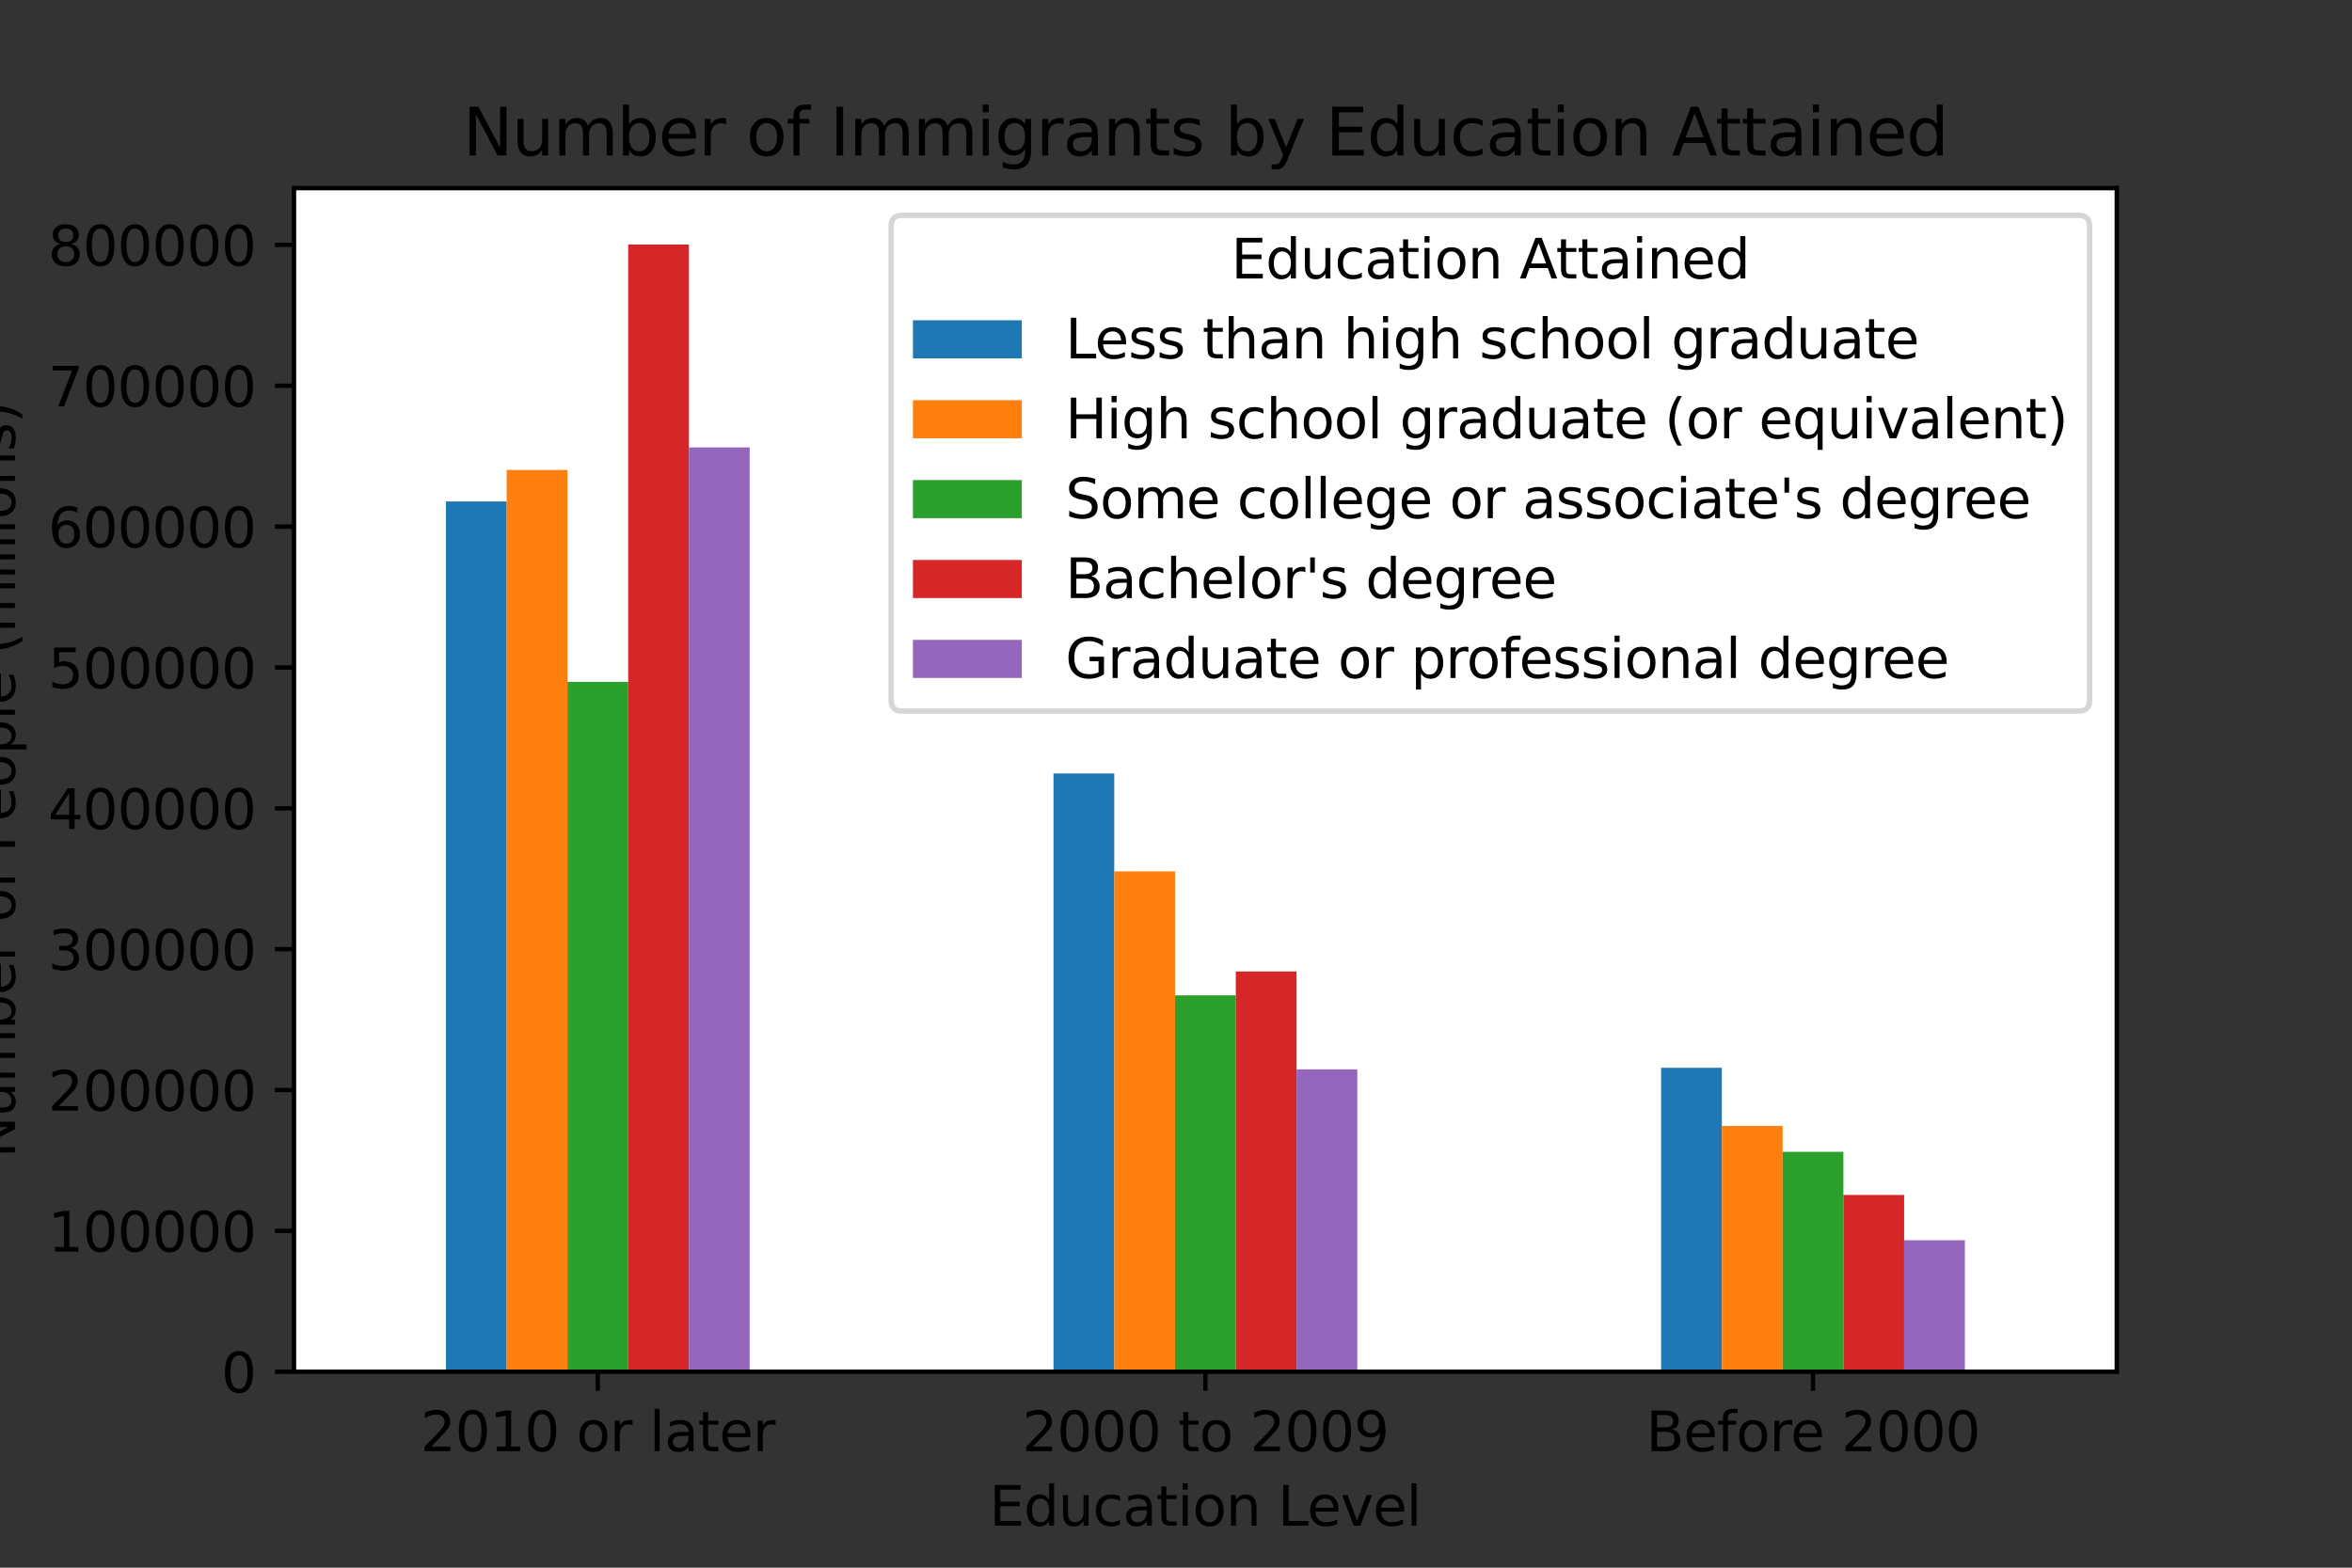 <?xml version="1.0" encoding="utf-8" standalone="no"?>
<!DOCTYPE svg PUBLIC "-//W3C//DTD SVG 1.1//EN"
  "http://www.w3.org/Graphics/SVG/1.1/DTD/svg11.dtd">
<svg height="288pt" version="1.1" viewBox="0 0 432 288" width="432pt" xmlns="http://www.w3.org/2000/svg" xmlns:xlink="http://www.w3.org/1999/xlink">
 <rect x="0" y="0" width="432" height="288" fill="#333333" stroke="none"/>
 <defs>
  <style type="text/css">*{stroke-linecap:butt;stroke-linejoin:round;}</style>
 </defs>
 <g id="figure_1">
  <g id="patch_1">
   <path d="M 0 288 
L 432 288 
L 432 0 
L 0 0 
z
" style="fill:none;"/>
  </g>
  <g id="axes_1">
   <g id="patch_2">
    <path d="M 54 252 
L 388.8 252 
L 388.8 34.56 
L 54 34.56 
z
" style="fill:#ffffff;"/>
   </g>
   <g id="patch_3">
    <path clip-path="url(#pc642086563)" d="M 81.9 252 
L 93.06 252 
L 93.06 92.13 
L 81.9 92.13 
z
" style="fill:#1f77b4;"/>
   </g>
   <g id="patch_4">
    <path clip-path="url(#pc642086563)" d="M 193.5 252 
L 204.66 252 
L 204.66 142.094 
L 193.5 142.094 
z
" style="fill:#1f77b4;"/>
   </g>
   <g id="patch_5">
    <path clip-path="url(#pc642086563)" d="M 305.1 252 
L 316.26 252 
L 316.26 196.161 
L 305.1 196.161 
z
" style="fill:#1f77b4;"/>
   </g>
   <g id="patch_6">
    <path clip-path="url(#pc642086563)" d="M 93.06 252 
L 104.22 252 
L 104.22 86.331 
L 93.06 86.331 
z
" style="fill:#ff7f0e;"/>
   </g>
   <g id="patch_7">
    <path clip-path="url(#pc642086563)" d="M 204.66 252 
L 215.82 252 
L 215.82 160.078 
L 204.66 160.078 
z
" style="fill:#ff7f0e;"/>
   </g>
   <g id="patch_8">
    <path clip-path="url(#pc642086563)" d="M 316.26 252 
L 327.42 252 
L 327.42 206.853 
L 316.26 206.853 
z
" style="fill:#ff7f0e;"/>
   </g>
   <g id="patch_9">
    <path clip-path="url(#pc642086563)" d="M 104.22 252 
L 115.38 252 
L 115.38 125.263 
L 104.22 125.263 
z
" style="fill:#2ca02c;"/>
   </g>
   <g id="patch_10">
    <path clip-path="url(#pc642086563)" d="M 215.82 252 
L 226.98 252 
L 226.98 182.859 
L 215.82 182.859 
z
" style="fill:#2ca02c;"/>
   </g>
   <g id="patch_11">
    <path clip-path="url(#pc642086563)" d="M 327.42 252 
L 338.58 252 
L 338.58 211.605 
L 327.42 211.605 
z
" style="fill:#2ca02c;"/>
   </g>
   <g id="patch_12">
    <path clip-path="url(#pc642086563)" d="M 115.38 252 
L 126.54 252 
L 126.54 44.914 
L 115.38 44.914 
z
" style="fill:#d62728;"/>
   </g>
   <g id="patch_13">
    <path clip-path="url(#pc642086563)" d="M 226.98 252 
L 238.14 252 
L 238.14 178.463 
L 226.98 178.463 
z
" style="fill:#d62728;"/>
   </g>
   <g id="patch_14">
    <path clip-path="url(#pc642086563)" d="M 338.58 252 
L 349.74 252 
L 349.74 219.526 
L 338.58 219.526 
z
" style="fill:#d62728;"/>
   </g>
   <g id="patch_15">
    <path clip-path="url(#pc642086563)" d="M 126.54 252 
L 137.7 252 
L 137.7 82.19 
L 126.54 82.19 
z
" style="fill:#9467bd;"/>
   </g>
   <g id="patch_16">
    <path clip-path="url(#pc642086563)" d="M 238.14 252 
L 249.3 252 
L 249.3 196.447 
L 238.14 196.447 
z
" style="fill:#9467bd;"/>
   </g>
   <g id="patch_17">
    <path clip-path="url(#pc642086563)" d="M 349.74 252 
L 360.9 252 
L 360.9 227.843 
L 349.74 227.843 
z
" style="fill:#9467bd;"/>
   </g>
   <g id="matplotlib.axis_1">
    <g id="xtick_1">
     <g id="line2d_1">
      <defs>
       <path d="M 0 0 
L 0 3.5 
" id="m74be8f36e8" style="stroke:#000000;stroke-width:0.8;"/>
      </defs>
      <g>
       <use style="stroke:#000000;stroke-width:0.8;" x="109.8" xlink:href="#m74be8f36e8" y="252"/>
      </g>
     </g>
     <g id="text_1">
      <!-- 2010 or later -->
      <g transform="translate(77.237 266.598)scale(0.1 -0.1)">
       <defs>
        <path d="M 1228 531 
L 3431 531 
L 3431 0 
L 469 0 
L 469 531 
Q 828 903 1448 1529 
Q 2069 2156 2228 2338 
Q 2531 2678 2651 2914 
Q 2772 3150 2772 3378 
Q 2772 3750 2511 3984 
Q 2250 4219 1831 4219 
Q 1534 4219 1204 4116 
Q 875 4013 500 3803 
L 500 4441 
Q 881 4594 1212 4672 
Q 1544 4750 1819 4750 
Q 2544 4750 2975 4387 
Q 3406 4025 3406 3419 
Q 3406 3131 3298 2873 
Q 3191 2616 2906 2266 
Q 2828 2175 2409 1742 
Q 1991 1309 1228 531 
z
" id="DejaVuSans-32" transform="scale(0.016)"/>
        <path d="M 2034 4250 
Q 1547 4250 1301 3770 
Q 1056 3291 1056 2328 
Q 1056 1369 1301 889 
Q 1547 409 2034 409 
Q 2525 409 2770 889 
Q 3016 1369 3016 2328 
Q 3016 3291 2770 3770 
Q 2525 4250 2034 4250 
z
M 2034 4750 
Q 2819 4750 3233 4129 
Q 3647 3509 3647 2328 
Q 3647 1150 3233 529 
Q 2819 -91 2034 -91 
Q 1250 -91 836 529 
Q 422 1150 422 2328 
Q 422 3509 836 4129 
Q 1250 4750 2034 4750 
z
" id="DejaVuSans-30" transform="scale(0.016)"/>
        <path d="M 794 531 
L 1825 531 
L 1825 4091 
L 703 3866 
L 703 4441 
L 1819 4666 
L 2450 4666 
L 2450 531 
L 3481 531 
L 3481 0 
L 794 0 
L 794 531 
z
" id="DejaVuSans-31" transform="scale(0.016)"/>
        <path id="DejaVuSans-20" transform="scale(0.016)"/>
        <path d="M 1959 3097 
Q 1497 3097 1228 2736 
Q 959 2375 959 1747 
Q 959 1119 1226 758 
Q 1494 397 1959 397 
Q 2419 397 2687 759 
Q 2956 1122 2956 1747 
Q 2956 2369 2687 2733 
Q 2419 3097 1959 3097 
z
M 1959 3584 
Q 2709 3584 3137 3096 
Q 3566 2609 3566 1747 
Q 3566 888 3137 398 
Q 2709 -91 1959 -91 
Q 1206 -91 779 398 
Q 353 888 353 1747 
Q 353 2609 779 3096 
Q 1206 3584 1959 3584 
z
" id="DejaVuSans-6f" transform="scale(0.016)"/>
        <path d="M 2631 2963 
Q 2534 3019 2420 3045 
Q 2306 3072 2169 3072 
Q 1681 3072 1420 2755 
Q 1159 2438 1159 1844 
L 1159 0 
L 581 0 
L 581 3500 
L 1159 3500 
L 1159 2956 
Q 1341 3275 1631 3429 
Q 1922 3584 2338 3584 
Q 2397 3584 2469 3576 
Q 2541 3569 2628 3553 
L 2631 2963 
z
" id="DejaVuSans-72" transform="scale(0.016)"/>
        <path d="M 603 4863 
L 1178 4863 
L 1178 0 
L 603 0 
L 603 4863 
z
" id="DejaVuSans-6c" transform="scale(0.016)"/>
        <path d="M 2194 1759 
Q 1497 1759 1228 1600 
Q 959 1441 959 1056 
Q 959 750 1161 570 
Q 1363 391 1709 391 
Q 2188 391 2477 730 
Q 2766 1069 2766 1631 
L 2766 1759 
L 2194 1759 
z
M 3341 1997 
L 3341 0 
L 2766 0 
L 2766 531 
Q 2569 213 2275 61 
Q 1981 -91 1556 -91 
Q 1019 -91 701 211 
Q 384 513 384 1019 
Q 384 1609 779 1909 
Q 1175 2209 1959 2209 
L 2766 2209 
L 2766 2266 
Q 2766 2663 2505 2880 
Q 2244 3097 1772 3097 
Q 1472 3097 1187 3025 
Q 903 2953 641 2809 
L 641 3341 
Q 956 3463 1253 3523 
Q 1550 3584 1831 3584 
Q 2591 3584 2966 3190 
Q 3341 2797 3341 1997 
z
" id="DejaVuSans-61" transform="scale(0.016)"/>
        <path d="M 1172 4494 
L 1172 3500 
L 2356 3500 
L 2356 3053 
L 1172 3053 
L 1172 1153 
Q 1172 725 1289 603 
Q 1406 481 1766 481 
L 2356 481 
L 2356 0 
L 1766 0 
Q 1100 0 847 248 
Q 594 497 594 1153 
L 594 3053 
L 172 3053 
L 172 3500 
L 594 3500 
L 594 4494 
L 1172 4494 
z
" id="DejaVuSans-74" transform="scale(0.016)"/>
        <path d="M 3597 1894 
L 3597 1613 
L 953 1613 
Q 991 1019 1311 708 
Q 1631 397 2203 397 
Q 2534 397 2845 478 
Q 3156 559 3463 722 
L 3463 178 
Q 3153 47 2828 -22 
Q 2503 -91 2169 -91 
Q 1331 -91 842 396 
Q 353 884 353 1716 
Q 353 2575 817 3079 
Q 1281 3584 2069 3584 
Q 2775 3584 3186 3129 
Q 3597 2675 3597 1894 
z
M 3022 2063 
Q 3016 2534 2758 2815 
Q 2500 3097 2075 3097 
Q 1594 3097 1305 2825 
Q 1016 2553 972 2059 
L 3022 2063 
z
" id="DejaVuSans-65" transform="scale(0.016)"/>
       </defs>
       <use xlink:href="#DejaVuSans-32"/>
       <use x="63.623" xlink:href="#DejaVuSans-30"/>
       <use x="127.246" xlink:href="#DejaVuSans-31"/>
       <use x="190.869" xlink:href="#DejaVuSans-30"/>
       <use x="254.492" xlink:href="#DejaVuSans-20"/>
       <use x="286.279" xlink:href="#DejaVuSans-6f"/>
       <use x="347.461" xlink:href="#DejaVuSans-72"/>
       <use x="388.574" xlink:href="#DejaVuSans-20"/>
       <use x="420.361" xlink:href="#DejaVuSans-6c"/>
       <use x="448.145" xlink:href="#DejaVuSans-61"/>
       <use x="509.424" xlink:href="#DejaVuSans-74"/>
       <use x="548.633" xlink:href="#DejaVuSans-65"/>
       <use x="610.156" xlink:href="#DejaVuSans-72"/>
      </g>
     </g>
    </g>
    <g id="xtick_2">
     <g id="line2d_2">
      <g>
       <use style="stroke:#000000;stroke-width:0.8;" x="221.4" xlink:href="#m74be8f36e8" y="252"/>
      </g>
     </g>
     <g id="text_2">
      <!-- 2000 to 2009 -->
      <g transform="translate(187.752 266.598)scale(0.1 -0.1)">
       <defs>
        <path d="M 703 97 
L 703 672 
Q 941 559 1184 500 
Q 1428 441 1663 441 
Q 2288 441 2617 861 
Q 2947 1281 2994 2138 
Q 2813 1869 2534 1725 
Q 2256 1581 1919 1581 
Q 1219 1581 811 2004 
Q 403 2428 403 3163 
Q 403 3881 828 4315 
Q 1253 4750 1959 4750 
Q 2769 4750 3195 4129 
Q 3622 3509 3622 2328 
Q 3622 1225 3098 567 
Q 2575 -91 1691 -91 
Q 1453 -91 1209 -44 
Q 966 3 703 97 
z
M 1959 2075 
Q 2384 2075 2632 2365 
Q 2881 2656 2881 3163 
Q 2881 3666 2632 3958 
Q 2384 4250 1959 4250 
Q 1534 4250 1286 3958 
Q 1038 3666 1038 3163 
Q 1038 2656 1286 2365 
Q 1534 2075 1959 2075 
z
" id="DejaVuSans-39" transform="scale(0.016)"/>
       </defs>
       <use xlink:href="#DejaVuSans-32"/>
       <use x="63.623" xlink:href="#DejaVuSans-30"/>
       <use x="127.246" xlink:href="#DejaVuSans-30"/>
       <use x="190.869" xlink:href="#DejaVuSans-30"/>
       <use x="254.492" xlink:href="#DejaVuSans-20"/>
       <use x="286.279" xlink:href="#DejaVuSans-74"/>
       <use x="325.488" xlink:href="#DejaVuSans-6f"/>
       <use x="386.67" xlink:href="#DejaVuSans-20"/>
       <use x="418.457" xlink:href="#DejaVuSans-32"/>
       <use x="482.08" xlink:href="#DejaVuSans-30"/>
       <use x="545.703" xlink:href="#DejaVuSans-30"/>
       <use x="609.326" xlink:href="#DejaVuSans-39"/>
      </g>
     </g>
    </g>
    <g id="xtick_3">
     <g id="line2d_3">
      <g>
       <use style="stroke:#000000;stroke-width:0.8;" x="333" xlink:href="#m74be8f36e8" y="252"/>
      </g>
     </g>
     <g id="text_3">
      <!-- Before 2000 -->
      <g transform="translate(302.34 266.598)scale(0.1 -0.1)">
       <defs>
        <path d="M 1259 2228 
L 1259 519 
L 2272 519 
Q 2781 519 3026 730 
Q 3272 941 3272 1375 
Q 3272 1813 3026 2020 
Q 2781 2228 2272 2228 
L 1259 2228 
z
M 1259 4147 
L 1259 2741 
L 2194 2741 
Q 2656 2741 2882 2914 
Q 3109 3088 3109 3444 
Q 3109 3797 2882 3972 
Q 2656 4147 2194 4147 
L 1259 4147 
z
M 628 4666 
L 2241 4666 
Q 2963 4666 3353 4366 
Q 3744 4066 3744 3513 
Q 3744 3084 3544 2831 
Q 3344 2578 2956 2516 
Q 3422 2416 3680 2098 
Q 3938 1781 3938 1306 
Q 3938 681 3513 340 
Q 3088 0 2303 0 
L 628 0 
L 628 4666 
z
" id="DejaVuSans-42" transform="scale(0.016)"/>
        <path d="M 2375 4863 
L 2375 4384 
L 1825 4384 
Q 1516 4384 1395 4259 
Q 1275 4134 1275 3809 
L 1275 3500 
L 2222 3500 
L 2222 3053 
L 1275 3053 
L 1275 0 
L 697 0 
L 697 3053 
L 147 3053 
L 147 3500 
L 697 3500 
L 697 3744 
Q 697 4328 969 4595 
Q 1241 4863 1831 4863 
L 2375 4863 
z
" id="DejaVuSans-66" transform="scale(0.016)"/>
       </defs>
       <use xlink:href="#DejaVuSans-42"/>
       <use x="68.604" xlink:href="#DejaVuSans-65"/>
       <use x="130.127" xlink:href="#DejaVuSans-66"/>
       <use x="165.332" xlink:href="#DejaVuSans-6f"/>
       <use x="226.514" xlink:href="#DejaVuSans-72"/>
       <use x="265.377" xlink:href="#DejaVuSans-65"/>
       <use x="326.9" xlink:href="#DejaVuSans-20"/>
       <use x="358.688" xlink:href="#DejaVuSans-32"/>
       <use x="422.311" xlink:href="#DejaVuSans-30"/>
       <use x="485.934" xlink:href="#DejaVuSans-30"/>
       <use x="549.557" xlink:href="#DejaVuSans-30"/>
      </g>
     </g>
    </g>
    <g id="text_4">
     <!-- Education Level -->
     <g transform="translate(181.718 280.277)scale(0.1 -0.1)">
      <defs>
       <path d="M 628 4666 
L 3578 4666 
L 3578 4134 
L 1259 4134 
L 1259 2753 
L 3481 2753 
L 3481 2222 
L 1259 2222 
L 1259 531 
L 3634 531 
L 3634 0 
L 628 0 
L 628 4666 
z
" id="DejaVuSans-45" transform="scale(0.016)"/>
       <path d="M 2906 2969 
L 2906 4863 
L 3481 4863 
L 3481 0 
L 2906 0 
L 2906 525 
Q 2725 213 2448 61 
Q 2172 -91 1784 -91 
Q 1150 -91 751 415 
Q 353 922 353 1747 
Q 353 2572 751 3078 
Q 1150 3584 1784 3584 
Q 2172 3584 2448 3432 
Q 2725 3281 2906 2969 
z
M 947 1747 
Q 947 1113 1208 752 
Q 1469 391 1925 391 
Q 2381 391 2643 752 
Q 2906 1113 2906 1747 
Q 2906 2381 2643 2742 
Q 2381 3103 1925 3103 
Q 1469 3103 1208 2742 
Q 947 2381 947 1747 
z
" id="DejaVuSans-64" transform="scale(0.016)"/>
       <path d="M 544 1381 
L 544 3500 
L 1119 3500 
L 1119 1403 
Q 1119 906 1312 657 
Q 1506 409 1894 409 
Q 2359 409 2629 706 
Q 2900 1003 2900 1516 
L 2900 3500 
L 3475 3500 
L 3475 0 
L 2900 0 
L 2900 538 
Q 2691 219 2414 64 
Q 2138 -91 1772 -91 
Q 1169 -91 856 284 
Q 544 659 544 1381 
z
M 1991 3584 
L 1991 3584 
z
" id="DejaVuSans-75" transform="scale(0.016)"/>
       <path d="M 3122 3366 
L 3122 2828 
Q 2878 2963 2633 3030 
Q 2388 3097 2138 3097 
Q 1578 3097 1268 2742 
Q 959 2388 959 1747 
Q 959 1106 1268 751 
Q 1578 397 2138 397 
Q 2388 397 2633 464 
Q 2878 531 3122 666 
L 3122 134 
Q 2881 22 2623 -34 
Q 2366 -91 2075 -91 
Q 1284 -91 818 406 
Q 353 903 353 1747 
Q 353 2603 823 3093 
Q 1294 3584 2113 3584 
Q 2378 3584 2631 3529 
Q 2884 3475 3122 3366 
z
" id="DejaVuSans-63" transform="scale(0.016)"/>
       <path d="M 603 3500 
L 1178 3500 
L 1178 0 
L 603 0 
L 603 3500 
z
M 603 4863 
L 1178 4863 
L 1178 4134 
L 603 4134 
L 603 4863 
z
" id="DejaVuSans-69" transform="scale(0.016)"/>
       <path d="M 3513 2113 
L 3513 0 
L 2938 0 
L 2938 2094 
Q 2938 2591 2744 2837 
Q 2550 3084 2163 3084 
Q 1697 3084 1428 2787 
Q 1159 2491 1159 1978 
L 1159 0 
L 581 0 
L 581 3500 
L 1159 3500 
L 1159 2956 
Q 1366 3272 1645 3428 
Q 1925 3584 2291 3584 
Q 2894 3584 3203 3211 
Q 3513 2838 3513 2113 
z
" id="DejaVuSans-6e" transform="scale(0.016)"/>
       <path d="M 628 4666 
L 1259 4666 
L 1259 531 
L 3531 531 
L 3531 0 
L 628 0 
L 628 4666 
z
" id="DejaVuSans-4c" transform="scale(0.016)"/>
       <path d="M 191 3500 
L 800 3500 
L 1894 563 
L 2988 3500 
L 3597 3500 
L 2284 0 
L 1503 0 
L 191 3500 
z
" id="DejaVuSans-76" transform="scale(0.016)"/>
      </defs>
      <use xlink:href="#DejaVuSans-45"/>
      <use x="63.184" xlink:href="#DejaVuSans-64"/>
      <use x="126.66" xlink:href="#DejaVuSans-75"/>
      <use x="190.039" xlink:href="#DejaVuSans-63"/>
      <use x="245.02" xlink:href="#DejaVuSans-61"/>
      <use x="306.299" xlink:href="#DejaVuSans-74"/>
      <use x="345.508" xlink:href="#DejaVuSans-69"/>
      <use x="373.291" xlink:href="#DejaVuSans-6f"/>
      <use x="434.473" xlink:href="#DejaVuSans-6e"/>
      <use x="497.852" xlink:href="#DejaVuSans-20"/>
      <use x="529.639" xlink:href="#DejaVuSans-4c"/>
      <use x="583.602" xlink:href="#DejaVuSans-65"/>
      <use x="645.125" xlink:href="#DejaVuSans-76"/>
      <use x="704.305" xlink:href="#DejaVuSans-65"/>
      <use x="765.828" xlink:href="#DejaVuSans-6c"/>
     </g>
    </g>
   </g>
   <g id="matplotlib.axis_2">
    <g id="ytick_1">
     <g id="line2d_4">
      <defs>
       <path d="M 0 0 
L -3.5 0 
" id="m0af91b4dd1" style="stroke:#000000;stroke-width:0.8;"/>
      </defs>
      <g>
       <use style="stroke:#000000;stroke-width:0.8;" x="54" xlink:href="#m0af91b4dd1" y="252"/>
      </g>
     </g>
     <g id="text_5">
      <!-- 0 -->
      <g transform="translate(40.638 255.799)scale(0.1 -0.1)">
       <use xlink:href="#DejaVuSans-30"/>
      </g>
     </g>
    </g>
    <g id="ytick_2">
     <g id="line2d_5">
      <g>
       <use style="stroke:#000000;stroke-width:0.8;" x="54" xlink:href="#m0af91b4dd1" y="226.124"/>
      </g>
     </g>
     <g id="text_6">
      <!-- 100000 -->
      <g transform="translate(8.825 229.923)scale(0.1 -0.1)">
       <use xlink:href="#DejaVuSans-31"/>
       <use x="63.623" xlink:href="#DejaVuSans-30"/>
       <use x="127.246" xlink:href="#DejaVuSans-30"/>
       <use x="190.869" xlink:href="#DejaVuSans-30"/>
       <use x="254.492" xlink:href="#DejaVuSans-30"/>
       <use x="318.115" xlink:href="#DejaVuSans-30"/>
      </g>
     </g>
    </g>
    <g id="ytick_3">
     <g id="line2d_6">
      <g>
       <use style="stroke:#000000;stroke-width:0.8;" x="54" xlink:href="#m0af91b4dd1" y="200.248"/>
      </g>
     </g>
     <g id="text_7">
      <!-- 200000 -->
      <g transform="translate(8.825 204.048)scale(0.1 -0.1)">
       <use xlink:href="#DejaVuSans-32"/>
       <use x="63.623" xlink:href="#DejaVuSans-30"/>
       <use x="127.246" xlink:href="#DejaVuSans-30"/>
       <use x="190.869" xlink:href="#DejaVuSans-30"/>
       <use x="254.492" xlink:href="#DejaVuSans-30"/>
       <use x="318.115" xlink:href="#DejaVuSans-30"/>
      </g>
     </g>
    </g>
    <g id="ytick_4">
     <g id="line2d_7">
      <g>
       <use style="stroke:#000000;stroke-width:0.8;" x="54" xlink:href="#m0af91b4dd1" y="174.372"/>
      </g>
     </g>
     <g id="text_8">
      <!-- 300000 -->
      <g transform="translate(8.825 178.172)scale(0.1 -0.1)">
       <defs>
        <path d="M 2597 2516 
Q 3050 2419 3304 2112 
Q 3559 1806 3559 1356 
Q 3559 666 3084 287 
Q 2609 -91 1734 -91 
Q 1441 -91 1130 -33 
Q 819 25 488 141 
L 488 750 
Q 750 597 1062 519 
Q 1375 441 1716 441 
Q 2309 441 2620 675 
Q 2931 909 2931 1356 
Q 2931 1769 2642 2001 
Q 2353 2234 1838 2234 
L 1294 2234 
L 1294 2753 
L 1863 2753 
Q 2328 2753 2575 2939 
Q 2822 3125 2822 3475 
Q 2822 3834 2567 4026 
Q 2313 4219 1838 4219 
Q 1578 4219 1281 4162 
Q 984 4106 628 3988 
L 628 4550 
Q 988 4650 1302 4700 
Q 1616 4750 1894 4750 
Q 2613 4750 3031 4423 
Q 3450 4097 3450 3541 
Q 3450 3153 3228 2886 
Q 3006 2619 2597 2516 
z
" id="DejaVuSans-33" transform="scale(0.016)"/>
       </defs>
       <use xlink:href="#DejaVuSans-33"/>
       <use x="63.623" xlink:href="#DejaVuSans-30"/>
       <use x="127.246" xlink:href="#DejaVuSans-30"/>
       <use x="190.869" xlink:href="#DejaVuSans-30"/>
       <use x="254.492" xlink:href="#DejaVuSans-30"/>
       <use x="318.115" xlink:href="#DejaVuSans-30"/>
      </g>
     </g>
    </g>
    <g id="ytick_5">
     <g id="line2d_8">
      <g>
       <use style="stroke:#000000;stroke-width:0.8;" x="54" xlink:href="#m0af91b4dd1" y="148.497"/>
      </g>
     </g>
     <g id="text_9">
      <!-- 400000 -->
      <g transform="translate(8.825 152.296)scale(0.1 -0.1)">
       <defs>
        <path d="M 2419 4116 
L 825 1625 
L 2419 1625 
L 2419 4116 
z
M 2253 4666 
L 3047 4666 
L 3047 1625 
L 3713 1625 
L 3713 1100 
L 3047 1100 
L 3047 0 
L 2419 0 
L 2419 1100 
L 313 1100 
L 313 1709 
L 2253 4666 
z
" id="DejaVuSans-34" transform="scale(0.016)"/>
       </defs>
       <use xlink:href="#DejaVuSans-34"/>
       <use x="63.623" xlink:href="#DejaVuSans-30"/>
       <use x="127.246" xlink:href="#DejaVuSans-30"/>
       <use x="190.869" xlink:href="#DejaVuSans-30"/>
       <use x="254.492" xlink:href="#DejaVuSans-30"/>
       <use x="318.115" xlink:href="#DejaVuSans-30"/>
      </g>
     </g>
    </g>
    <g id="ytick_6">
     <g id="line2d_9">
      <g>
       <use style="stroke:#000000;stroke-width:0.8;" x="54" xlink:href="#m0af91b4dd1" y="122.621"/>
      </g>
     </g>
     <g id="text_10">
      <!-- 500000 -->
      <g transform="translate(8.825 126.42)scale(0.1 -0.1)">
       <defs>
        <path d="M 691 4666 
L 3169 4666 
L 3169 4134 
L 1269 4134 
L 1269 2991 
Q 1406 3038 1543 3061 
Q 1681 3084 1819 3084 
Q 2600 3084 3056 2656 
Q 3513 2228 3513 1497 
Q 3513 744 3044 326 
Q 2575 -91 1722 -91 
Q 1428 -91 1123 -41 
Q 819 9 494 109 
L 494 744 
Q 775 591 1075 516 
Q 1375 441 1709 441 
Q 2250 441 2565 725 
Q 2881 1009 2881 1497 
Q 2881 1984 2565 2268 
Q 2250 2553 1709 2553 
Q 1456 2553 1204 2497 
Q 953 2441 691 2322 
L 691 4666 
z
" id="DejaVuSans-35" transform="scale(0.016)"/>
       </defs>
       <use xlink:href="#DejaVuSans-35"/>
       <use x="63.623" xlink:href="#DejaVuSans-30"/>
       <use x="127.246" xlink:href="#DejaVuSans-30"/>
       <use x="190.869" xlink:href="#DejaVuSans-30"/>
       <use x="254.492" xlink:href="#DejaVuSans-30"/>
       <use x="318.115" xlink:href="#DejaVuSans-30"/>
      </g>
     </g>
    </g>
    <g id="ytick_7">
     <g id="line2d_10">
      <g>
       <use style="stroke:#000000;stroke-width:0.8;" x="54" xlink:href="#m0af91b4dd1" y="96.745"/>
      </g>
     </g>
     <g id="text_11">
      <!-- 600000 -->
      <g transform="translate(8.825 100.544)scale(0.1 -0.1)">
       <defs>
        <path d="M 2113 2584 
Q 1688 2584 1439 2293 
Q 1191 2003 1191 1497 
Q 1191 994 1439 701 
Q 1688 409 2113 409 
Q 2538 409 2786 701 
Q 3034 994 3034 1497 
Q 3034 2003 2786 2293 
Q 2538 2584 2113 2584 
z
M 3366 4563 
L 3366 3988 
Q 3128 4100 2886 4159 
Q 2644 4219 2406 4219 
Q 1781 4219 1451 3797 
Q 1122 3375 1075 2522 
Q 1259 2794 1537 2939 
Q 1816 3084 2150 3084 
Q 2853 3084 3261 2657 
Q 3669 2231 3669 1497 
Q 3669 778 3244 343 
Q 2819 -91 2113 -91 
Q 1303 -91 875 529 
Q 447 1150 447 2328 
Q 447 3434 972 4092 
Q 1497 4750 2381 4750 
Q 2619 4750 2861 4703 
Q 3103 4656 3366 4563 
z
" id="DejaVuSans-36" transform="scale(0.016)"/>
       </defs>
       <use xlink:href="#DejaVuSans-36"/>
       <use x="63.623" xlink:href="#DejaVuSans-30"/>
       <use x="127.246" xlink:href="#DejaVuSans-30"/>
       <use x="190.869" xlink:href="#DejaVuSans-30"/>
       <use x="254.492" xlink:href="#DejaVuSans-30"/>
       <use x="318.115" xlink:href="#DejaVuSans-30"/>
      </g>
     </g>
    </g>
    <g id="ytick_8">
     <g id="line2d_11">
      <g>
       <use style="stroke:#000000;stroke-width:0.8;" x="54" xlink:href="#m0af91b4dd1" y="70.869"/>
      </g>
     </g>
     <g id="text_12">
      <!-- 700000 -->
      <g transform="translate(8.825 74.668)scale(0.1 -0.1)">
       <defs>
        <path d="M 525 4666 
L 3525 4666 
L 3525 4397 
L 1831 0 
L 1172 0 
L 2766 4134 
L 525 4134 
L 525 4666 
z
" id="DejaVuSans-37" transform="scale(0.016)"/>
       </defs>
       <use xlink:href="#DejaVuSans-37"/>
       <use x="63.623" xlink:href="#DejaVuSans-30"/>
       <use x="127.246" xlink:href="#DejaVuSans-30"/>
       <use x="190.869" xlink:href="#DejaVuSans-30"/>
       <use x="254.492" xlink:href="#DejaVuSans-30"/>
       <use x="318.115" xlink:href="#DejaVuSans-30"/>
      </g>
     </g>
    </g>
    <g id="ytick_9">
     <g id="line2d_12">
      <g>
       <use style="stroke:#000000;stroke-width:0.8;" x="54" xlink:href="#m0af91b4dd1" y="44.993"/>
      </g>
     </g>
     <g id="text_13">
      <!-- 800000 -->
      <g transform="translate(8.825 48.792)scale(0.1 -0.1)">
       <defs>
        <path d="M 2034 2216 
Q 1584 2216 1326 1975 
Q 1069 1734 1069 1313 
Q 1069 891 1326 650 
Q 1584 409 2034 409 
Q 2484 409 2743 651 
Q 3003 894 3003 1313 
Q 3003 1734 2745 1975 
Q 2488 2216 2034 2216 
z
M 1403 2484 
Q 997 2584 770 2862 
Q 544 3141 544 3541 
Q 544 4100 942 4425 
Q 1341 4750 2034 4750 
Q 2731 4750 3128 4425 
Q 3525 4100 3525 3541 
Q 3525 3141 3298 2862 
Q 3072 2584 2669 2484 
Q 3125 2378 3379 2068 
Q 3634 1759 3634 1313 
Q 3634 634 3220 271 
Q 2806 -91 2034 -91 
Q 1263 -91 848 271 
Q 434 634 434 1313 
Q 434 1759 690 2068 
Q 947 2378 1403 2484 
z
M 1172 3481 
Q 1172 3119 1398 2916 
Q 1625 2713 2034 2713 
Q 2441 2713 2670 2916 
Q 2900 3119 2900 3481 
Q 2900 3844 2670 4047 
Q 2441 4250 2034 4250 
Q 1625 4250 1398 4047 
Q 1172 3844 1172 3481 
z
" id="DejaVuSans-38" transform="scale(0.016)"/>
       </defs>
       <use xlink:href="#DejaVuSans-38"/>
       <use x="63.623" xlink:href="#DejaVuSans-30"/>
       <use x="127.246" xlink:href="#DejaVuSans-30"/>
       <use x="190.869" xlink:href="#DejaVuSans-30"/>
       <use x="254.492" xlink:href="#DejaVuSans-30"/>
       <use x="318.115" xlink:href="#DejaVuSans-30"/>
      </g>
     </g>
    </g>
    <g id="text_14">
     <!-- Number of People (millions) -->
     <g transform="translate(2.745 212.723)rotate(-90)scale(0.1 -0.1)">
      <defs>
       <path d="M 628 4666 
L 1478 4666 
L 3547 763 
L 3547 4666 
L 4159 4666 
L 4159 0 
L 3309 0 
L 1241 3903 
L 1241 0 
L 628 0 
L 628 4666 
z
" id="DejaVuSans-4e" transform="scale(0.016)"/>
       <path d="M 3328 2828 
Q 3544 3216 3844 3400 
Q 4144 3584 4550 3584 
Q 5097 3584 5394 3201 
Q 5691 2819 5691 2113 
L 5691 0 
L 5113 0 
L 5113 2094 
Q 5113 2597 4934 2840 
Q 4756 3084 4391 3084 
Q 3944 3084 3684 2787 
Q 3425 2491 3425 1978 
L 3425 0 
L 2847 0 
L 2847 2094 
Q 2847 2600 2669 2842 
Q 2491 3084 2119 3084 
Q 1678 3084 1418 2786 
Q 1159 2488 1159 1978 
L 1159 0 
L 581 0 
L 581 3500 
L 1159 3500 
L 1159 2956 
Q 1356 3278 1631 3431 
Q 1906 3584 2284 3584 
Q 2666 3584 2933 3390 
Q 3200 3197 3328 2828 
z
" id="DejaVuSans-6d" transform="scale(0.016)"/>
       <path d="M 3116 1747 
Q 3116 2381 2855 2742 
Q 2594 3103 2138 3103 
Q 1681 3103 1420 2742 
Q 1159 2381 1159 1747 
Q 1159 1113 1420 752 
Q 1681 391 2138 391 
Q 2594 391 2855 752 
Q 3116 1113 3116 1747 
z
M 1159 2969 
Q 1341 3281 1617 3432 
Q 1894 3584 2278 3584 
Q 2916 3584 3314 3078 
Q 3713 2572 3713 1747 
Q 3713 922 3314 415 
Q 2916 -91 2278 -91 
Q 1894 -91 1617 61 
Q 1341 213 1159 525 
L 1159 0 
L 581 0 
L 581 4863 
L 1159 4863 
L 1159 2969 
z
" id="DejaVuSans-62" transform="scale(0.016)"/>
       <path d="M 1259 4147 
L 1259 2394 
L 2053 2394 
Q 2494 2394 2734 2622 
Q 2975 2850 2975 3272 
Q 2975 3691 2734 3919 
Q 2494 4147 2053 4147 
L 1259 4147 
z
M 628 4666 
L 2053 4666 
Q 2838 4666 3239 4311 
Q 3641 3956 3641 3272 
Q 3641 2581 3239 2228 
Q 2838 1875 2053 1875 
L 1259 1875 
L 1259 0 
L 628 0 
L 628 4666 
z
" id="DejaVuSans-50" transform="scale(0.016)"/>
       <path d="M 1159 525 
L 1159 -1331 
L 581 -1331 
L 581 3500 
L 1159 3500 
L 1159 2969 
Q 1341 3281 1617 3432 
Q 1894 3584 2278 3584 
Q 2916 3584 3314 3078 
Q 3713 2572 3713 1747 
Q 3713 922 3314 415 
Q 2916 -91 2278 -91 
Q 1894 -91 1617 61 
Q 1341 213 1159 525 
z
M 3116 1747 
Q 3116 2381 2855 2742 
Q 2594 3103 2138 3103 
Q 1681 3103 1420 2742 
Q 1159 2381 1159 1747 
Q 1159 1113 1420 752 
Q 1681 391 2138 391 
Q 2594 391 2855 752 
Q 3116 1113 3116 1747 
z
" id="DejaVuSans-70" transform="scale(0.016)"/>
       <path d="M 1984 4856 
Q 1566 4138 1362 3434 
Q 1159 2731 1159 2009 
Q 1159 1288 1364 580 
Q 1569 -128 1984 -844 
L 1484 -844 
Q 1016 -109 783 600 
Q 550 1309 550 2009 
Q 550 2706 781 3412 
Q 1013 4119 1484 4856 
L 1984 4856 
z
" id="DejaVuSans-28" transform="scale(0.016)"/>
       <path d="M 2834 3397 
L 2834 2853 
Q 2591 2978 2328 3040 
Q 2066 3103 1784 3103 
Q 1356 3103 1142 2972 
Q 928 2841 928 2578 
Q 928 2378 1081 2264 
Q 1234 2150 1697 2047 
L 1894 2003 
Q 2506 1872 2764 1633 
Q 3022 1394 3022 966 
Q 3022 478 2636 193 
Q 2250 -91 1575 -91 
Q 1294 -91 989 -36 
Q 684 19 347 128 
L 347 722 
Q 666 556 975 473 
Q 1284 391 1588 391 
Q 1994 391 2212 530 
Q 2431 669 2431 922 
Q 2431 1156 2273 1281 
Q 2116 1406 1581 1522 
L 1381 1569 
Q 847 1681 609 1914 
Q 372 2147 372 2553 
Q 372 3047 722 3315 
Q 1072 3584 1716 3584 
Q 2034 3584 2315 3537 
Q 2597 3491 2834 3397 
z
" id="DejaVuSans-73" transform="scale(0.016)"/>
       <path d="M 513 4856 
L 1013 4856 
Q 1481 4119 1714 3412 
Q 1947 2706 1947 2009 
Q 1947 1309 1714 600 
Q 1481 -109 1013 -844 
L 513 -844 
Q 928 -128 1133 580 
Q 1338 1288 1338 2009 
Q 1338 2731 1133 3434 
Q 928 4138 513 4856 
z
" id="DejaVuSans-29" transform="scale(0.016)"/>
      </defs>
      <use xlink:href="#DejaVuSans-4e"/>
      <use x="74.805" xlink:href="#DejaVuSans-75"/>
      <use x="138.184" xlink:href="#DejaVuSans-6d"/>
      <use x="235.596" xlink:href="#DejaVuSans-62"/>
      <use x="299.072" xlink:href="#DejaVuSans-65"/>
      <use x="360.596" xlink:href="#DejaVuSans-72"/>
      <use x="401.709" xlink:href="#DejaVuSans-20"/>
      <use x="433.496" xlink:href="#DejaVuSans-6f"/>
      <use x="494.678" xlink:href="#DejaVuSans-66"/>
      <use x="529.883" xlink:href="#DejaVuSans-20"/>
      <use x="561.67" xlink:href="#DejaVuSans-50"/>
      <use x="618.348" xlink:href="#DejaVuSans-65"/>
      <use x="679.871" xlink:href="#DejaVuSans-6f"/>
      <use x="741.053" xlink:href="#DejaVuSans-70"/>
      <use x="804.529" xlink:href="#DejaVuSans-6c"/>
      <use x="832.312" xlink:href="#DejaVuSans-65"/>
      <use x="893.836" xlink:href="#DejaVuSans-20"/>
      <use x="925.623" xlink:href="#DejaVuSans-28"/>
      <use x="964.637" xlink:href="#DejaVuSans-6d"/>
      <use x="1062.049" xlink:href="#DejaVuSans-69"/>
      <use x="1089.832" xlink:href="#DejaVuSans-6c"/>
      <use x="1117.615" xlink:href="#DejaVuSans-6c"/>
      <use x="1145.398" xlink:href="#DejaVuSans-69"/>
      <use x="1173.182" xlink:href="#DejaVuSans-6f"/>
      <use x="1234.363" xlink:href="#DejaVuSans-6e"/>
      <use x="1297.742" xlink:href="#DejaVuSans-73"/>
      <use x="1349.842" xlink:href="#DejaVuSans-29"/>
     </g>
    </g>
   </g>
   <g id="patch_18">
    <path d="M 54 252 
L 54 34.56 
" style="fill:none;stroke:#000000;stroke-linecap:square;stroke-linejoin:miter;stroke-width:0.8;"/>
   </g>
   <g id="patch_19">
    <path d="M 388.8 252 
L 388.8 34.56 
" style="fill:none;stroke:#000000;stroke-linecap:square;stroke-linejoin:miter;stroke-width:0.8;"/>
   </g>
   <g id="patch_20">
    <path d="M 54 252 
L 388.8 252 
" style="fill:none;stroke:#000000;stroke-linecap:square;stroke-linejoin:miter;stroke-width:0.8;"/>
   </g>
   <g id="patch_21">
    <path d="M 54 34.56 
L 388.8 34.56 
" style="fill:none;stroke:#000000;stroke-linecap:square;stroke-linejoin:miter;stroke-width:0.8;"/>
   </g>
   <g id="text_15">
    <!-- Number of Immigrants by Education Attained -->
    <g transform="translate(85.038 28.56)scale(0.12 -0.12)">
     <defs>
      <path d="M 628 4666 
L 1259 4666 
L 1259 0 
L 628 0 
L 628 4666 
z
" id="DejaVuSans-49" transform="scale(0.016)"/>
      <path d="M 2906 1791 
Q 2906 2416 2648 2759 
Q 2391 3103 1925 3103 
Q 1463 3103 1205 2759 
Q 947 2416 947 1791 
Q 947 1169 1205 825 
Q 1463 481 1925 481 
Q 2391 481 2648 825 
Q 2906 1169 2906 1791 
z
M 3481 434 
Q 3481 -459 3084 -895 
Q 2688 -1331 1869 -1331 
Q 1566 -1331 1297 -1286 
Q 1028 -1241 775 -1147 
L 775 -588 
Q 1028 -725 1275 -790 
Q 1522 -856 1778 -856 
Q 2344 -856 2625 -561 
Q 2906 -266 2906 331 
L 2906 616 
Q 2728 306 2450 153 
Q 2172 0 1784 0 
Q 1141 0 747 490 
Q 353 981 353 1791 
Q 353 2603 747 3093 
Q 1141 3584 1784 3584 
Q 2172 3584 2450 3431 
Q 2728 3278 2906 2969 
L 2906 3500 
L 3481 3500 
L 3481 434 
z
" id="DejaVuSans-67" transform="scale(0.016)"/>
      <path d="M 2059 -325 
Q 1816 -950 1584 -1140 
Q 1353 -1331 966 -1331 
L 506 -1331 
L 506 -850 
L 844 -850 
Q 1081 -850 1212 -737 
Q 1344 -625 1503 -206 
L 1606 56 
L 191 3500 
L 800 3500 
L 1894 763 
L 2988 3500 
L 3597 3500 
L 2059 -325 
z
" id="DejaVuSans-79" transform="scale(0.016)"/>
      <path d="M 2188 4044 
L 1331 1722 
L 3047 1722 
L 2188 4044 
z
M 1831 4666 
L 2547 4666 
L 4325 0 
L 3669 0 
L 3244 1197 
L 1141 1197 
L 716 0 
L 50 0 
L 1831 4666 
z
" id="DejaVuSans-41" transform="scale(0.016)"/>
     </defs>
     <use xlink:href="#DejaVuSans-4e"/>
     <use x="74.805" xlink:href="#DejaVuSans-75"/>
     <use x="138.184" xlink:href="#DejaVuSans-6d"/>
     <use x="235.596" xlink:href="#DejaVuSans-62"/>
     <use x="299.072" xlink:href="#DejaVuSans-65"/>
     <use x="360.596" xlink:href="#DejaVuSans-72"/>
     <use x="401.709" xlink:href="#DejaVuSans-20"/>
     <use x="433.496" xlink:href="#DejaVuSans-6f"/>
     <use x="494.678" xlink:href="#DejaVuSans-66"/>
     <use x="529.883" xlink:href="#DejaVuSans-20"/>
     <use x="561.67" xlink:href="#DejaVuSans-49"/>
     <use x="591.162" xlink:href="#DejaVuSans-6d"/>
     <use x="688.574" xlink:href="#DejaVuSans-6d"/>
     <use x="785.986" xlink:href="#DejaVuSans-69"/>
     <use x="813.77" xlink:href="#DejaVuSans-67"/>
     <use x="877.246" xlink:href="#DejaVuSans-72"/>
     <use x="918.359" xlink:href="#DejaVuSans-61"/>
     <use x="979.639" xlink:href="#DejaVuSans-6e"/>
     <use x="1043.018" xlink:href="#DejaVuSans-74"/>
     <use x="1082.227" xlink:href="#DejaVuSans-73"/>
     <use x="1134.326" xlink:href="#DejaVuSans-20"/>
     <use x="1166.113" xlink:href="#DejaVuSans-62"/>
     <use x="1229.59" xlink:href="#DejaVuSans-79"/>
     <use x="1288.77" xlink:href="#DejaVuSans-20"/>
     <use x="1320.557" xlink:href="#DejaVuSans-45"/>
     <use x="1383.74" xlink:href="#DejaVuSans-64"/>
     <use x="1447.217" xlink:href="#DejaVuSans-75"/>
     <use x="1510.596" xlink:href="#DejaVuSans-63"/>
     <use x="1565.576" xlink:href="#DejaVuSans-61"/>
     <use x="1626.855" xlink:href="#DejaVuSans-74"/>
     <use x="1666.064" xlink:href="#DejaVuSans-69"/>
     <use x="1693.848" xlink:href="#DejaVuSans-6f"/>
     <use x="1755.029" xlink:href="#DejaVuSans-6e"/>
     <use x="1818.408" xlink:href="#DejaVuSans-20"/>
     <use x="1850.195" xlink:href="#DejaVuSans-41"/>
     <use x="1916.854" xlink:href="#DejaVuSans-74"/>
     <use x="1956.062" xlink:href="#DejaVuSans-74"/>
     <use x="1995.271" xlink:href="#DejaVuSans-61"/>
     <use x="2056.551" xlink:href="#DejaVuSans-69"/>
     <use x="2084.334" xlink:href="#DejaVuSans-6e"/>
     <use x="2147.713" xlink:href="#DejaVuSans-65"/>
     <use x="2209.236" xlink:href="#DejaVuSans-64"/>
    </g>
   </g>
   <g id="legend_1">
    <g id="patch_22">
     <path d="M 165.681 130.629 
L 381.8 130.629 
Q 383.8 130.629 383.8 128.629 
L 383.8 41.56 
Q 383.8 39.56 381.8 39.56 
L 165.681 39.56 
Q 163.681 39.56 163.681 41.56 
L 163.681 128.629 
Q 163.681 130.629 165.681 130.629 
z
" style="fill:#ffffff;opacity:0.8;stroke:#cccccc;stroke-linejoin:miter;"/>
    </g>
    <g id="text_16">
     <!-- Education Attained -->
     <g transform="translate(226.133 51.158)scale(0.1 -0.1)">
      <use xlink:href="#DejaVuSans-45"/>
      <use x="63.184" xlink:href="#DejaVuSans-64"/>
      <use x="126.66" xlink:href="#DejaVuSans-75"/>
      <use x="190.039" xlink:href="#DejaVuSans-63"/>
      <use x="245.02" xlink:href="#DejaVuSans-61"/>
      <use x="306.299" xlink:href="#DejaVuSans-74"/>
      <use x="345.508" xlink:href="#DejaVuSans-69"/>
      <use x="373.291" xlink:href="#DejaVuSans-6f"/>
      <use x="434.473" xlink:href="#DejaVuSans-6e"/>
      <use x="497.852" xlink:href="#DejaVuSans-20"/>
      <use x="529.639" xlink:href="#DejaVuSans-41"/>
      <use x="596.297" xlink:href="#DejaVuSans-74"/>
      <use x="635.506" xlink:href="#DejaVuSans-74"/>
      <use x="674.715" xlink:href="#DejaVuSans-61"/>
      <use x="735.994" xlink:href="#DejaVuSans-69"/>
      <use x="763.777" xlink:href="#DejaVuSans-6e"/>
      <use x="827.156" xlink:href="#DejaVuSans-65"/>
      <use x="888.68" xlink:href="#DejaVuSans-64"/>
     </g>
    </g>
    <g id="patch_23">
     <path d="M 167.681 65.837 
L 187.681 65.837 
L 187.681 58.837 
L 167.681 58.837 
z
" style="fill:#1f77b4;"/>
    </g>
    <g id="text_17">
     <!-- Less than high school graduate -->
     <g transform="translate(195.681 65.837)scale(0.1 -0.1)">
      <defs>
       <path d="M 3513 2113 
L 3513 0 
L 2938 0 
L 2938 2094 
Q 2938 2591 2744 2837 
Q 2550 3084 2163 3084 
Q 1697 3084 1428 2787 
Q 1159 2491 1159 1978 
L 1159 0 
L 581 0 
L 581 4863 
L 1159 4863 
L 1159 2956 
Q 1366 3272 1645 3428 
Q 1925 3584 2291 3584 
Q 2894 3584 3203 3211 
Q 3513 2838 3513 2113 
z
" id="DejaVuSans-68" transform="scale(0.016)"/>
      </defs>
      <use xlink:href="#DejaVuSans-4c"/>
      <use x="53.963" xlink:href="#DejaVuSans-65"/>
      <use x="115.486" xlink:href="#DejaVuSans-73"/>
      <use x="167.586" xlink:href="#DejaVuSans-73"/>
      <use x="219.686" xlink:href="#DejaVuSans-20"/>
      <use x="251.473" xlink:href="#DejaVuSans-74"/>
      <use x="290.682" xlink:href="#DejaVuSans-68"/>
      <use x="354.061" xlink:href="#DejaVuSans-61"/>
      <use x="415.34" xlink:href="#DejaVuSans-6e"/>
      <use x="478.719" xlink:href="#DejaVuSans-20"/>
      <use x="510.506" xlink:href="#DejaVuSans-68"/>
      <use x="573.885" xlink:href="#DejaVuSans-69"/>
      <use x="601.668" xlink:href="#DejaVuSans-67"/>
      <use x="665.145" xlink:href="#DejaVuSans-68"/>
      <use x="728.523" xlink:href="#DejaVuSans-20"/>
      <use x="760.311" xlink:href="#DejaVuSans-73"/>
      <use x="812.41" xlink:href="#DejaVuSans-63"/>
      <use x="867.391" xlink:href="#DejaVuSans-68"/>
      <use x="930.77" xlink:href="#DejaVuSans-6f"/>
      <use x="991.951" xlink:href="#DejaVuSans-6f"/>
      <use x="1053.133" xlink:href="#DejaVuSans-6c"/>
      <use x="1080.916" xlink:href="#DejaVuSans-20"/>
      <use x="1112.703" xlink:href="#DejaVuSans-67"/>
      <use x="1176.18" xlink:href="#DejaVuSans-72"/>
      <use x="1217.293" xlink:href="#DejaVuSans-61"/>
      <use x="1278.572" xlink:href="#DejaVuSans-64"/>
      <use x="1342.049" xlink:href="#DejaVuSans-75"/>
      <use x="1405.428" xlink:href="#DejaVuSans-61"/>
      <use x="1466.707" xlink:href="#DejaVuSans-74"/>
      <use x="1505.916" xlink:href="#DejaVuSans-65"/>
     </g>
    </g>
    <g id="patch_24">
     <path d="M 167.681 80.515 
L 187.681 80.515 
L 187.681 73.515 
L 167.681 73.515 
z
" style="fill:#ff7f0e;"/>
    </g>
    <g id="text_18">
     <!-- High school graduate (or equivalent) -->
     <g transform="translate(195.681 80.515)scale(0.1 -0.1)">
      <defs>
       <path d="M 628 4666 
L 1259 4666 
L 1259 2753 
L 3553 2753 
L 3553 4666 
L 4184 4666 
L 4184 0 
L 3553 0 
L 3553 2222 
L 1259 2222 
L 1259 0 
L 628 0 
L 628 4666 
z
" id="DejaVuSans-48" transform="scale(0.016)"/>
       <path d="M 947 1747 
Q 947 1113 1208 752 
Q 1469 391 1925 391 
Q 2381 391 2643 752 
Q 2906 1113 2906 1747 
Q 2906 2381 2643 2742 
Q 2381 3103 1925 3103 
Q 1469 3103 1208 2742 
Q 947 2381 947 1747 
z
M 2906 525 
Q 2725 213 2448 61 
Q 2172 -91 1784 -91 
Q 1150 -91 751 415 
Q 353 922 353 1747 
Q 353 2572 751 3078 
Q 1150 3584 1784 3584 
Q 2172 3584 2448 3432 
Q 2725 3281 2906 2969 
L 2906 3500 
L 3481 3500 
L 3481 -1331 
L 2906 -1331 
L 2906 525 
z
" id="DejaVuSans-71" transform="scale(0.016)"/>
      </defs>
      <use xlink:href="#DejaVuSans-48"/>
      <use x="75.195" xlink:href="#DejaVuSans-69"/>
      <use x="102.979" xlink:href="#DejaVuSans-67"/>
      <use x="166.455" xlink:href="#DejaVuSans-68"/>
      <use x="229.834" xlink:href="#DejaVuSans-20"/>
      <use x="261.621" xlink:href="#DejaVuSans-73"/>
      <use x="313.721" xlink:href="#DejaVuSans-63"/>
      <use x="368.701" xlink:href="#DejaVuSans-68"/>
      <use x="432.08" xlink:href="#DejaVuSans-6f"/>
      <use x="493.262" xlink:href="#DejaVuSans-6f"/>
      <use x="554.443" xlink:href="#DejaVuSans-6c"/>
      <use x="582.227" xlink:href="#DejaVuSans-20"/>
      <use x="614.014" xlink:href="#DejaVuSans-67"/>
      <use x="677.49" xlink:href="#DejaVuSans-72"/>
      <use x="718.604" xlink:href="#DejaVuSans-61"/>
      <use x="779.883" xlink:href="#DejaVuSans-64"/>
      <use x="843.359" xlink:href="#DejaVuSans-75"/>
      <use x="906.738" xlink:href="#DejaVuSans-61"/>
      <use x="968.018" xlink:href="#DejaVuSans-74"/>
      <use x="1007.227" xlink:href="#DejaVuSans-65"/>
      <use x="1068.75" xlink:href="#DejaVuSans-20"/>
      <use x="1100.537" xlink:href="#DejaVuSans-28"/>
      <use x="1139.551" xlink:href="#DejaVuSans-6f"/>
      <use x="1200.732" xlink:href="#DejaVuSans-72"/>
      <use x="1241.846" xlink:href="#DejaVuSans-20"/>
      <use x="1273.633" xlink:href="#DejaVuSans-65"/>
      <use x="1335.156" xlink:href="#DejaVuSans-71"/>
      <use x="1398.633" xlink:href="#DejaVuSans-75"/>
      <use x="1462.012" xlink:href="#DejaVuSans-69"/>
      <use x="1489.795" xlink:href="#DejaVuSans-76"/>
      <use x="1548.975" xlink:href="#DejaVuSans-61"/>
      <use x="1610.254" xlink:href="#DejaVuSans-6c"/>
      <use x="1638.037" xlink:href="#DejaVuSans-65"/>
      <use x="1699.561" xlink:href="#DejaVuSans-6e"/>
      <use x="1762.939" xlink:href="#DejaVuSans-74"/>
      <use x="1802.148" xlink:href="#DejaVuSans-29"/>
     </g>
    </g>
    <g id="patch_25">
     <path d="M 167.681 95.193 
L 187.681 95.193 
L 187.681 88.193 
L 167.681 88.193 
z
" style="fill:#2ca02c;"/>
    </g>
    <g id="text_19">
     <!-- Some college or associate's degree -->
     <g transform="translate(195.681 95.193)scale(0.1 -0.1)">
      <defs>
       <path d="M 3425 4513 
L 3425 3897 
Q 3066 4069 2747 4153 
Q 2428 4238 2131 4238 
Q 1616 4238 1336 4038 
Q 1056 3838 1056 3469 
Q 1056 3159 1242 3001 
Q 1428 2844 1947 2747 
L 2328 2669 
Q 3034 2534 3370 2195 
Q 3706 1856 3706 1288 
Q 3706 609 3251 259 
Q 2797 -91 1919 -91 
Q 1588 -91 1214 -16 
Q 841 59 441 206 
L 441 856 
Q 825 641 1194 531 
Q 1563 422 1919 422 
Q 2459 422 2753 634 
Q 3047 847 3047 1241 
Q 3047 1584 2836 1778 
Q 2625 1972 2144 2069 
L 1759 2144 
Q 1053 2284 737 2584 
Q 422 2884 422 3419 
Q 422 4038 858 4394 
Q 1294 4750 2059 4750 
Q 2388 4750 2728 4690 
Q 3069 4631 3425 4513 
z
" id="DejaVuSans-53" transform="scale(0.016)"/>
       <path d="M 1147 4666 
L 1147 2931 
L 616 2931 
L 616 4666 
L 1147 4666 
z
" id="DejaVuSans-27" transform="scale(0.016)"/>
      </defs>
      <use xlink:href="#DejaVuSans-53"/>
      <use x="63.477" xlink:href="#DejaVuSans-6f"/>
      <use x="124.658" xlink:href="#DejaVuSans-6d"/>
      <use x="222.07" xlink:href="#DejaVuSans-65"/>
      <use x="283.594" xlink:href="#DejaVuSans-20"/>
      <use x="315.381" xlink:href="#DejaVuSans-63"/>
      <use x="370.361" xlink:href="#DejaVuSans-6f"/>
      <use x="431.543" xlink:href="#DejaVuSans-6c"/>
      <use x="459.326" xlink:href="#DejaVuSans-6c"/>
      <use x="487.109" xlink:href="#DejaVuSans-65"/>
      <use x="548.633" xlink:href="#DejaVuSans-67"/>
      <use x="612.109" xlink:href="#DejaVuSans-65"/>
      <use x="673.633" xlink:href="#DejaVuSans-20"/>
      <use x="705.42" xlink:href="#DejaVuSans-6f"/>
      <use x="766.602" xlink:href="#DejaVuSans-72"/>
      <use x="807.715" xlink:href="#DejaVuSans-20"/>
      <use x="839.502" xlink:href="#DejaVuSans-61"/>
      <use x="900.781" xlink:href="#DejaVuSans-73"/>
      <use x="952.881" xlink:href="#DejaVuSans-73"/>
      <use x="1004.98" xlink:href="#DejaVuSans-6f"/>
      <use x="1066.162" xlink:href="#DejaVuSans-63"/>
      <use x="1121.143" xlink:href="#DejaVuSans-69"/>
      <use x="1148.926" xlink:href="#DejaVuSans-61"/>
      <use x="1210.205" xlink:href="#DejaVuSans-74"/>
      <use x="1249.414" xlink:href="#DejaVuSans-65"/>
      <use x="1310.938" xlink:href="#DejaVuSans-27"/>
      <use x="1338.428" xlink:href="#DejaVuSans-73"/>
      <use x="1390.527" xlink:href="#DejaVuSans-20"/>
      <use x="1422.314" xlink:href="#DejaVuSans-64"/>
      <use x="1485.791" xlink:href="#DejaVuSans-65"/>
      <use x="1547.314" xlink:href="#DejaVuSans-67"/>
      <use x="1610.791" xlink:href="#DejaVuSans-72"/>
      <use x="1649.654" xlink:href="#DejaVuSans-65"/>
      <use x="1711.178" xlink:href="#DejaVuSans-65"/>
     </g>
    </g>
    <g id="patch_26">
     <path d="M 167.681 109.871 
L 187.681 109.871 
L 187.681 102.871 
L 167.681 102.871 
z
" style="fill:#d62728;"/>
    </g>
    <g id="text_20">
     <!-- Bachelor's degree -->
     <g transform="translate(195.681 109.871)scale(0.1 -0.1)">
      <use xlink:href="#DejaVuSans-42"/>
      <use x="68.604" xlink:href="#DejaVuSans-61"/>
      <use x="129.883" xlink:href="#DejaVuSans-63"/>
      <use x="184.863" xlink:href="#DejaVuSans-68"/>
      <use x="248.242" xlink:href="#DejaVuSans-65"/>
      <use x="309.766" xlink:href="#DejaVuSans-6c"/>
      <use x="337.549" xlink:href="#DejaVuSans-6f"/>
      <use x="398.73" xlink:href="#DejaVuSans-72"/>
      <use x="439.844" xlink:href="#DejaVuSans-27"/>
      <use x="467.334" xlink:href="#DejaVuSans-73"/>
      <use x="519.434" xlink:href="#DejaVuSans-20"/>
      <use x="551.221" xlink:href="#DejaVuSans-64"/>
      <use x="614.697" xlink:href="#DejaVuSans-65"/>
      <use x="676.221" xlink:href="#DejaVuSans-67"/>
      <use x="739.697" xlink:href="#DejaVuSans-72"/>
      <use x="778.561" xlink:href="#DejaVuSans-65"/>
      <use x="840.084" xlink:href="#DejaVuSans-65"/>
     </g>
    </g>
    <g id="patch_27">
     <path d="M 167.681 124.549 
L 187.681 124.549 
L 187.681 117.549 
L 167.681 117.549 
z
" style="fill:#9467bd;"/>
    </g>
    <g id="text_21">
     <!-- Graduate or professional degree -->
     <g transform="translate(195.681 124.549)scale(0.1 -0.1)">
      <defs>
       <path d="M 3809 666 
L 3809 1919 
L 2778 1919 
L 2778 2438 
L 4434 2438 
L 4434 434 
Q 4069 175 3628 42 
Q 3188 -91 2688 -91 
Q 1594 -91 976 548 
Q 359 1188 359 2328 
Q 359 3472 976 4111 
Q 1594 4750 2688 4750 
Q 3144 4750 3555 4637 
Q 3966 4525 4313 4306 
L 4313 3634 
Q 3963 3931 3569 4081 
Q 3175 4231 2741 4231 
Q 1884 4231 1454 3753 
Q 1025 3275 1025 2328 
Q 1025 1384 1454 906 
Q 1884 428 2741 428 
Q 3075 428 3337 486 
Q 3600 544 3809 666 
z
" id="DejaVuSans-47" transform="scale(0.016)"/>
      </defs>
      <use xlink:href="#DejaVuSans-47"/>
      <use x="77.49" xlink:href="#DejaVuSans-72"/>
      <use x="118.604" xlink:href="#DejaVuSans-61"/>
      <use x="179.883" xlink:href="#DejaVuSans-64"/>
      <use x="243.359" xlink:href="#DejaVuSans-75"/>
      <use x="306.738" xlink:href="#DejaVuSans-61"/>
      <use x="368.018" xlink:href="#DejaVuSans-74"/>
      <use x="407.227" xlink:href="#DejaVuSans-65"/>
      <use x="468.75" xlink:href="#DejaVuSans-20"/>
      <use x="500.537" xlink:href="#DejaVuSans-6f"/>
      <use x="561.719" xlink:href="#DejaVuSans-72"/>
      <use x="602.832" xlink:href="#DejaVuSans-20"/>
      <use x="634.619" xlink:href="#DejaVuSans-70"/>
      <use x="698.096" xlink:href="#DejaVuSans-72"/>
      <use x="736.959" xlink:href="#DejaVuSans-6f"/>
      <use x="798.141" xlink:href="#DejaVuSans-66"/>
      <use x="833.346" xlink:href="#DejaVuSans-65"/>
      <use x="894.869" xlink:href="#DejaVuSans-73"/>
      <use x="946.969" xlink:href="#DejaVuSans-73"/>
      <use x="999.068" xlink:href="#DejaVuSans-69"/>
      <use x="1026.852" xlink:href="#DejaVuSans-6f"/>
      <use x="1088.033" xlink:href="#DejaVuSans-6e"/>
      <use x="1151.412" xlink:href="#DejaVuSans-61"/>
      <use x="1212.691" xlink:href="#DejaVuSans-6c"/>
      <use x="1240.475" xlink:href="#DejaVuSans-20"/>
      <use x="1272.262" xlink:href="#DejaVuSans-64"/>
      <use x="1335.738" xlink:href="#DejaVuSans-65"/>
      <use x="1397.262" xlink:href="#DejaVuSans-67"/>
      <use x="1460.738" xlink:href="#DejaVuSans-72"/>
      <use x="1499.602" xlink:href="#DejaVuSans-65"/>
      <use x="1561.125" xlink:href="#DejaVuSans-65"/>
     </g>
    </g>
   </g>
  </g>
 </g>
 <defs>
  <clipPath id="pc642086563">
   <rect height="217.44" width="334.8" x="54" y="34.56"/>
  </clipPath>
 </defs>
</svg>
